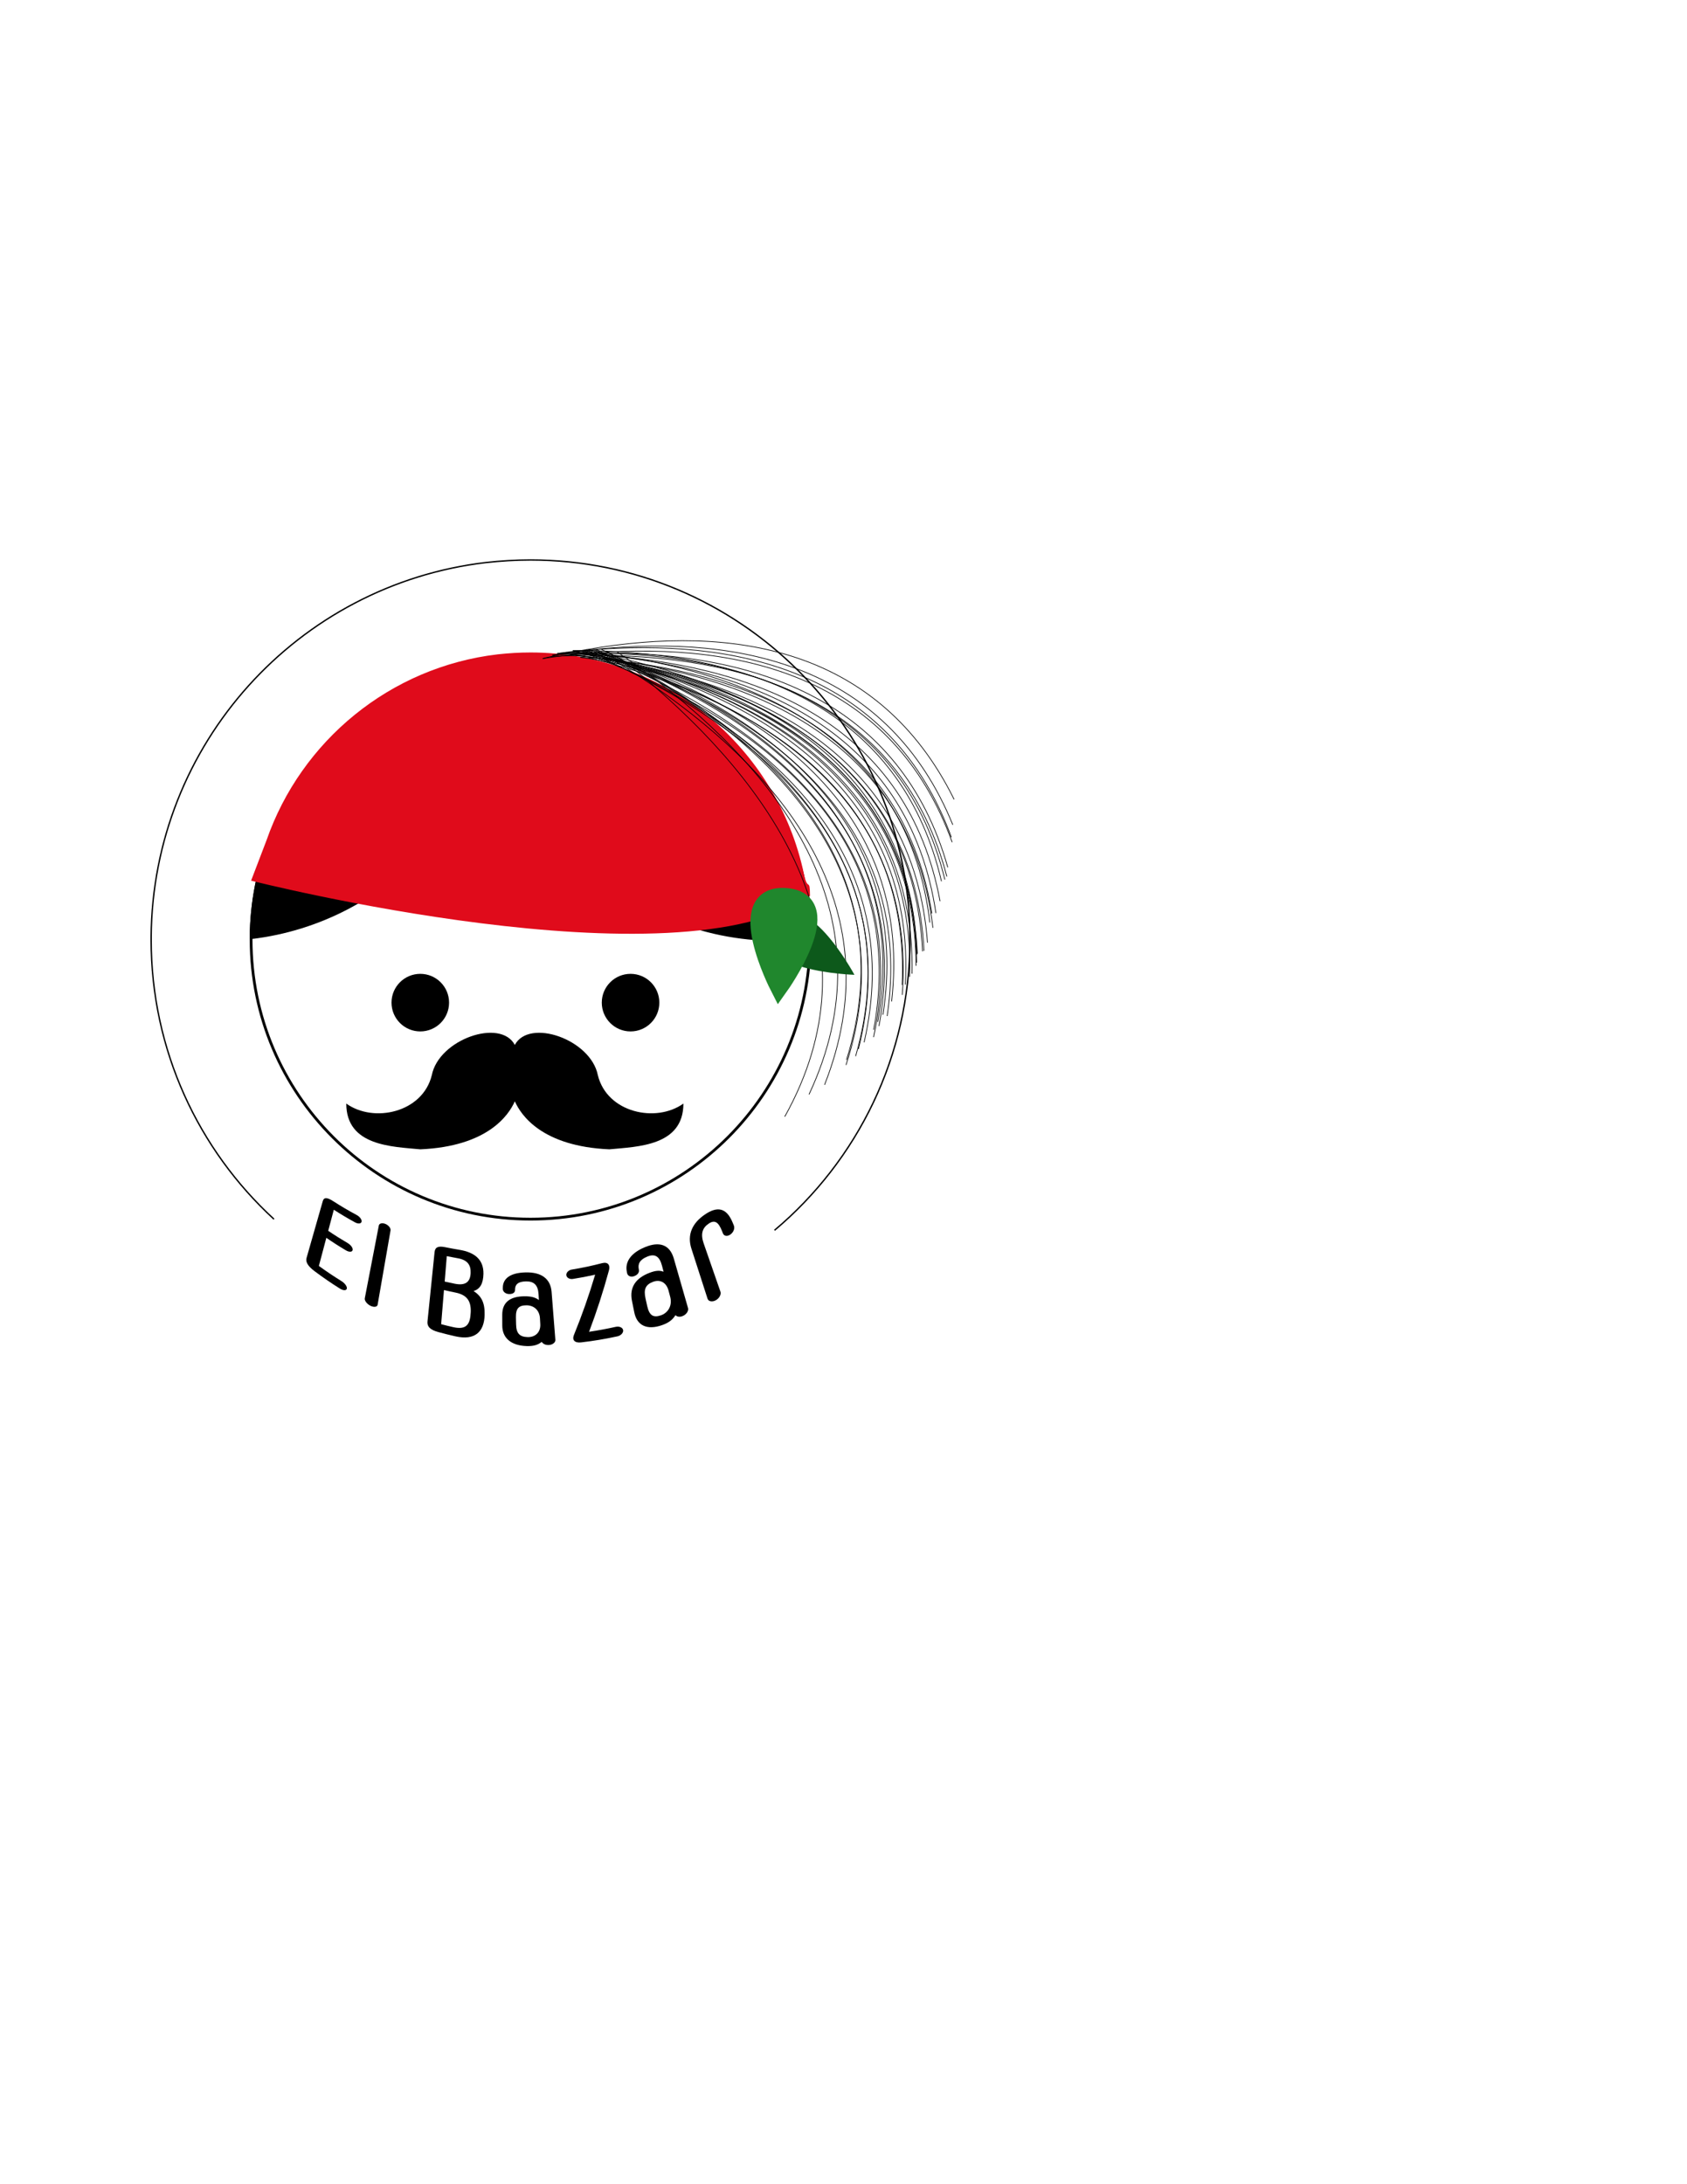 <?xml version="1.0" encoding="utf-8"?>
<!-- Generator: Adobe Illustrator 24.0.1, SVG Export Plug-In . SVG Version: 6.00 Build 0)  -->
<svg version="1.1" id="Layer_1" xmlns="http://www.w3.org/2000/svg" xmlns:xlink="http://www.w3.org/1999/xlink" x="0px" y="0px"
	 viewBox="0 0 612 792" style="enable-background:new 0 0 612 792;" xml:space="preserve">
<style type="text/css">
	.st0{fill:none;stroke:#000000;stroke-miterlimit:10;}
	.st1{stroke:#000000;stroke-miterlimit:10;}
	.st2{fill:none;stroke:#000000;stroke-width:0.5;stroke-miterlimit:10;}
	.st3{fill:#E00B1B;}
	.st4{fill:none;stroke:#000000;stroke-width:0.25;stroke-miterlimit:10;}
	.st5{fill:#0D591B;}
	.st6{fill:#20872D;stroke:#20872D;stroke-width:7;stroke-miterlimit:10;}
</style>
<g>
	<path class="st0" d="M192.47,438.79"/>
	<g>
		<path class="st1" d="M293.85,340.01c-3.91,0.43-7.89,0.68-11.93,0.68c-55.72,0-101-45.04-101.38-100.69
			c3.91-0.43,7.89-0.68,11.93-0.68C248.19,239.32,293.47,284.36,293.85,340.01z"/>
		<path class="st1" d="M180.54,240c-0.37,51.62-39.32,94.11-89.45,100.01C91.47,288.39,130.41,245.91,180.54,240z"/>
		<path class="st0" d="M293.85,340.01v0.68c0,55.97-45.41,101.38-101.38,101.38c-55.97,0-101.38-45.41-101.38-101.38v-0.68
			c0.37-51.62,39.32-94.11,89.45-100.01c3.91-0.43,7.89-0.68,11.93-0.68C248.19,239.32,293.47,284.36,293.85,340.01z"/>
		<g>
			<g>
				<path d="M125.82,467.26c-0.17,0.77-1.34,0.73-2.55-0.04c-3.12-1.95-6.17-4.05-9.15-6.28c-2.49-1.88-3.32-3.36-2.9-4.84
					c1.96-6.85,3.92-13.7,5.87-20.55c0.43-1.49,1.56-1.44,3.87,0.05c2.76,1.78,5.58,3.44,8.44,4.97c1.11,0.6,1.94,1.66,1.77,2.43
					c-0.17,0.77-1.26,0.85-2.38,0.23c-2.6-1.42-5.17-2.95-7.69-4.57c-0.68,2.55-1.35,5.09-2.03,7.64c2.3,1.56,4.65,3.03,7.02,4.42
					c1.15,0.67,2.01,1.79,1.84,2.56c-0.17,0.77-1.3,0.78-2.46,0.09c-2.4-1.42-4.76-2.93-7.08-4.53c-0.9,3.4-1.81,6.79-2.71,10.19
					c2.68,1.95,5.42,3.79,8.21,5.51C125.08,465.3,125.99,466.49,125.82,467.26z"/>
				<path d="M132.33,470.8c1.7-8.81,3.4-17.62,5.1-26.43c0.15-0.79,1.25-1.04,2.39-0.57c1.14,0.47,2,1.54,1.86,2.36
					c-1.56,8.99-3.12,17.98-4.69,26.96c-0.14,0.81-1.35,0.98-2.62,0.35C133.12,472.84,132.18,471.6,132.33,470.8z"/>
				<path d="M175.81,476.68c-0.11,6.39-3.66,9.42-10.51,7.9c-2.14-0.48-4.26-1.01-6.38-1.59c-2.9-0.81-4.02-1.99-3.84-3.8
					c0.86-8.39,1.71-16.77,2.57-25.16c0.19-1.82,1.34-2.32,3.92-1.78c1.66,0.34,3.32,0.65,4.99,0.92c5.71,0.9,8.93,3.64,8.82,8.74
					c-0.08,3.33-1.09,5.48-3.58,6.22C174.63,469.96,175.9,472.33,175.81,476.68z M161.32,464.7c1.24,0.28,2.48,0.55,3.73,0.8
					c3.88,0.76,5.55-0.72,5.68-3.87c0.13-2.95-1.15-4.79-4.75-5.4c-1.3-0.23-2.6-0.47-3.9-0.74
					C161.83,458.56,161.58,461.63,161.32,464.7z M170.77,475.77c0.17-4.35-1.7-6.32-5.61-7.09c-1.37-0.28-2.73-0.57-4.1-0.9
					c-0.34,4.13-0.68,8.25-1.02,12.38c1.47,0.39,2.95,0.75,4.43,1.08C169.27,482.3,170.6,480.18,170.77,475.77z"/>
				<path d="M200.1,468.39c0.46,5.81,0.92,11.63,1.37,17.44c0.08,0.96-1.04,1.84-2.44,1.88c-1.19,0.03-2.06-0.43-2.51-1.14
					c-1.33,1.06-2.84,1.6-5.5,1.52c-5.54-0.19-8.81-2.85-8.81-7.47c0-1.3-0.01-2.6-0.01-3.9c0-4.65,3.04-6.67,8.15-6.68
					c2.4-0.01,3.85,0.41,5.15,1.36c-0.04-0.72-0.08-1.43-0.13-2.15c-0.2-3.3-1.68-4.68-4.59-4.61c-2.91,0.05-3.96,1.18-3.93,3.01
					c0,0.02,0,0.03,0,0.05c0.02,0.89-0.67,1.58-2.23,1.52c-1.23-0.05-2.2-0.85-2.21-1.83c0-0.15,0-0.31,0-0.46
					c0-3.27,2.62-5.42,8.23-5.55C196.25,461.23,199.7,463.56,200.1,468.39z M196,480.09c-0.04-0.7-0.08-1.4-0.12-2.1
					c-0.19-3.1-2.39-4.68-4.88-4.68c-2.82,0-3.91,1.16-3.84,4.4c0.02,0.84,0.04,1.69,0.06,2.53c0.07,3.23,1.27,4.53,4.24,4.6
					C194.08,484.9,196.19,483.19,196,480.09z"/>
				<path d="M208.2,484.09c2.89-7.07,5.46-14.38,7.7-21.88c-2.68,0.6-5.37,1.12-8.07,1.54c-1.2,0.19-2.29-0.45-2.38-1.37
					c-0.09-0.92,0.82-1.84,1.99-2.03c3.67-0.6,7.32-1.37,10.93-2.31c2.18-0.58,3.05,0.67,2.55,2.57c-2.07,7.63-4.48,15.08-7.22,22.3
					c3.24-0.48,6.46-1.07,9.67-1.79c1.29-0.29,2.51,0.24,2.68,1.18c0.17,0.94-0.78,1.99-2.09,2.27c-4.36,0.95-8.74,1.68-13.15,2.19
					C208.44,487.02,207.48,485.88,208.2,484.09z"/>
				<path d="M244.42,456.28c1.73,6.01,3.45,12.02,5.18,18.03c0.29,0.99-0.58,2.33-1.91,2.88c-1.12,0.47-2.05,0.29-2.65-0.3
					c-1.03,1.62-2.36,2.74-4.92,3.63c-5.34,1.84-9.06,0.22-10.03-4.71c-0.28-1.39-0.56-2.77-0.84-4.16
					c-0.98-4.96,1.49-8.24,6.32-10.1c2.27-0.88,3.73-0.96,5.16-0.41c-0.2-0.75-0.39-1.49-0.59-2.24c-0.91-3.43-2.61-4.37-5.33-3.25
					c-2.74,1.1-3.49,2.69-3.06,4.63c0,0.02,0.01,0.03,0.01,0.05c0.21,0.94-0.3,1.93-1.79,2.44c-1.18,0.4-2.27-0.1-2.48-1.14
					c-0.03-0.17-0.07-0.33-0.1-0.5c-0.69-3.49,1.34-6.75,6.59-8.91C239.21,450.05,242.95,451.3,244.42,456.28z M243.12,470.2
					c-0.19-0.73-0.38-1.46-0.58-2.19c-0.86-3.23-3.29-4.12-5.65-3.21c-2.68,1.02-3.47,2.66-2.7,6.09c0.2,0.89,0.4,1.79,0.6,2.68
					c0.76,3.42,2.19,4.36,5.04,3.35C242.35,476.02,243.99,473.43,243.12,470.2z"/>
				<path d="M256.68,470.92c-1.96-6.07-3.91-12.13-5.87-18.2c-1.58-4.98,0.29-9.2,4.88-12.31c4.52-3.11,7.84-2.47,10.02,2.73
					c0.16,0.39,0.32,0.78,0.49,1.17c0.47,1.12-0.11,2.52-1.22,3.32c-1.06,0.76-2.3,0.69-2.74-0.45c-0.1-0.25-0.19-0.49-0.29-0.74
					c-1.27-3.25-2.62-4.26-4.85-2.75c-2.29,1.54-3.02,3.71-1.84,7.13c2.03,5.85,4.07,11.7,6.1,17.56c0.35,0.99-0.44,2.44-1.72,3.12
					C258.36,472.2,256.99,471.91,256.68,470.92z"/>
			</g>
		</g>
		<path class="st2" d="M99.39,442.08C72,416.92,54.83,380.8,54.83,340.7v-0.93c0.51-70.09,53.39-127.78,121.45-135.79
			c5.31-0.59,10.71-0.93,16.19-0.93c75.65,0,137.14,61.15,137.64,136.72v0.93c0,42.3-19.1,80.15-49.14,105.41"/>
		<path class="st3" d="M91.09,319.33c0,0,155.05,39.38,202.75,5.53c-0.05-6.96-0.79-1.32-2.18-7.88
			c-9.68-45.91-50.44-80.39-99.2-80.39c-4.04,0-8.01,0.25-11.93,0.68c-39.04,4.6-71.29,31.38-83.83,67.38"/>
		<circle cx="228.75" cy="363.56" r="10.44"/>
		<circle cx="152.47" cy="363.56" r="10.44"/>
		<g>
			<path d="M216.89,389.89c-2.57-13.04-24.93-20.77-30.13-10.99c-5.19-9.78-27.56-2.05-30.12,10.99
				c-3.36,13.63-21.14,17.38-31.02,10.27c0,15.41,16.6,15.61,26.87,16.59c24.33-1.06,32.01-12.29,34.28-17.41
				c2.26,5.13,9.96,16.35,34.28,17.41c10.28-0.98,26.87-1.18,26.87-16.59C238.02,407.27,220.24,403.52,216.89,389.89z"/>
		</g>
	</g>
	<g>
		<g>
			<path class="st4" d="M346.13,289.88c-27.21-55.11-80.22-63.52-133.08-54.38c-0.14,0-0.27,0-0.48,0.08
				c-1.3,0.23-2.6,0.45-3.9,0.68c-1.16,0.22-2.39,0.52-3.62,0.67c-0.07,0.07-0.2,0.07-0.34,0.07c-0.41,0.14-0.89,0.22-1.3,0.36
				c-0.07-0.07-0.21-0.07-0.21-0.07c-1.09,0.29-2.25,0.52-3.35,0.81c-1.03,0.22-2.05,0.44-3.01,0.73"/>
			<path class="st4" d="M345.42,305.39c-21.38-59.18-75.08-72.73-129.94-68.63c-1.03,0.08-2.05,0.17-3.08,0.25
				c-0.14,0-0.41,0.01-0.62,0.08c-1.1,0.02-2.19,0.17-3.36,0.26c-0.14,0-0.14,0-0.34,0.07c-0.41,0.01-0.75,0.08-1.16,0.09
				c-0.75,0.08-1.51,0.16-2.19,0.31c-0.27,0-0.55,0.01-0.82,0.01c-2.33,0.31-4.72,0.56-7.05,1"/>
			<path class="st4" d="M343.49,317.84c-16.14-61.94-69.85-79.8-125.88-80.21c-1.23,0.02-2.61,0.04-3.91-0.01
				c-0.55,0.01-1.1,0.02-1.65,0.03c-0.62,0.08-1.23,0.02-1.78,0.03c-0.07-0.07-0.14,0-0.27,0l-0.14,0
				c-0.41,0.01-0.75,0.08-1.03,0.08c-1.44-0.05-2.74,0.04-4.11,0.07c-0.27,0-0.55,0.01-0.82,0.01c-1.3,0.09-2.67,0.11-4.04,0.27"/>
			<path class="st4" d="M338.44,336.43c-7.62-64.89-60.34-89.76-117.03-97.29c-1.44-0.18-2.75-0.37-4.05-0.55
				c-0.89-0.05-1.85-0.18-2.68-0.3c-0.27,0-0.41,0.01-0.55,0.01c-0.55-0.13-1.1-0.26-1.65-0.25c-0.21-0.07-0.34-0.06-0.48-0.06
				c0.07,0.07,0.07,0.07-0.07,0.07c-0.96-0.12-1.99-0.17-3.09-0.29c-0.62-0.06-1.24-0.12-1.92-0.24c-1.17-0.05-2.33-0.1-3.5-0.15
				c-0.07-0.07-0.21-0.07-0.21-0.07"/>
			<path class="st4" d="M336.47,341.81c-4.96-65.68-57.5-92.69-114.43-102.34c-1.24-0.25-2.54-0.44-3.85-0.62
				c-0.34-0.06-0.76-0.19-1.24-0.12c-0.82-0.12-1.58-0.32-2.27-0.44c-0.76-0.06-1.44-0.18-2.2-0.24c-0.07-0.07-0.21-0.07-0.41,0.01
				c0,0,0,0-0.07-0.07c-0.69-0.13-1.38-0.25-1.99-0.31l-0.14,0c-0.55-0.13-1.17-0.19-1.65-0.25l-0.14,0
				c-1.17-0.19-2.27-0.31-3.37-0.43"/>
			<path class="st4" d="M335.21,344.78c-3.38-65.91-55.47-94.09-112.28-104.98c-1.24-0.25-2.54-0.44-3.78-0.69
				c-0.76-0.19-1.51-0.25-2.2-0.38c-0.82-0.12-1.58-0.32-2.27-0.44c-0.76-0.06-1.44-0.18-2.2-0.24c-0.07-0.07-0.28-0.13-0.41-0.13
				l-0.07-0.07c-0.62-0.06-1.1-0.12-1.72-0.18c-0.07-0.07-0.14,0-0.27,0l-0.14,0c-0.41-0.13-0.96-0.26-1.45-0.32
				c-0.14,0-0.2,0.07-0.2,0.07l-0.14,0c-0.96-0.26-1.93-0.38-3.03-0.5"/>
			<path class="st4" d="M327.31,360.75c5.1-67.28-45.1-101.87-101.55-119.69c-2.2-0.65-4.41-1.3-6.61-1.95
				c-0.28-0.13-0.62-0.2-0.96-0.26c-0.28-0.13-0.55-0.13-0.83-0.26c-0.07-0.07-0.14,0-0.21-0.07c-1.17-0.32-2.27-0.58-3.44-0.91
				c-0.48-0.2-0.9-0.33-1.38-0.39c-0.21-0.07-0.41-0.13-0.55-0.13c-1.03-0.33-2.14-0.58-3.1-0.84"/>
			<path class="st4" d="M316.92,376.07c14.54-68.53-34.88-110.19-91.16-135.01c-0.9-0.47-1.87-0.86-2.83-1.26
				c-0.28-0.13-0.55-0.27-0.9-0.33c-0.21-0.2-0.42-0.27-0.62-0.33c-0.07-0.07-0.07-0.07-0.07-0.07c-1.24-0.53-2.42-0.99-3.73-1.45
				c-0.62-0.33-1.38-0.66-2.14-0.86c-0.83-0.4-1.73-0.73-2.55-0.99c-0.14-0.13-0.21-0.2-0.35-0.2"/>
		</g>
		<g>
			<path class="st4" d="M341.54,319.57c-13.97-59.86-63.67-80.1-117.22-83.22c-0.13-0.03-0.27-0.06-0.48-0.03
				c-1.32-0.07-2.63-0.15-3.95-0.22c-1.18-0.05-2.45-0.04-3.68-0.17c-0.08,0.05-0.22,0.02-0.35-0.01c-0.43,0.05-0.91,0.01-1.35,0.06
				c-0.05-0.08-0.19-0.11-0.19-0.11c-1.13,0.04-2.31-0.01-3.44,0.03c-1.05-0.02-2.1-0.03-3.09,0.03"/>
			<path class="st4" d="M337.32,334.51c-7.36-62.49-56.58-87.89-110.93-96.38c-1.02-0.15-2.04-0.3-3.06-0.45
				c-0.13-0.03-0.4-0.09-0.62-0.06c-1.07-0.23-2.17-0.33-3.33-0.51c-0.13-0.03-0.13-0.03-0.35-0.01c-0.4-0.09-0.75-0.09-1.15-0.18
				c-0.75-0.09-1.5-0.19-2.2-0.2c-0.27-0.06-0.54-0.12-0.8-0.17c-2.34-0.23-4.73-0.53-7.09-0.63"/>
			<path class="st4" d="M332.61,346.18c-1.63-63.99-49.87-93.6-104.34-106.74c-1.21-0.26-2.55-0.55-3.8-0.89
				c-0.54-0.12-1.07-0.23-1.61-0.35c-0.62-0.06-1.21-0.26-1.74-0.38c-0.05-0.08-0.13-0.03-0.27-0.06l-0.13-0.03
				c-0.4-0.09-0.75-0.09-1.02-0.15c-1.39-0.37-2.68-0.58-4.02-0.87c-0.27-0.06-0.54-0.12-0.8-0.17c-1.29-0.21-2.63-0.5-4-0.66"/>
			<path class="st4" d="M323.46,363.14c7.34-64.92-38.34-101.13-91.84-121.36c-1.36-0.51-2.59-0.98-3.82-1.46
				c-0.86-0.26-1.77-0.59-2.54-0.9c-0.27-0.06-0.4-0.09-0.54-0.12c-0.51-0.25-1.01-0.5-1.55-0.62c-0.19-0.11-0.32-0.14-0.45-0.17
				c0.05,0.08,0.05,0.08-0.08,0.05c-0.91-0.34-1.9-0.62-2.94-0.99c-0.59-0.2-1.18-0.4-1.82-0.67c-1.12-0.31-2.25-0.63-3.37-0.94
				c-0.05-0.08-0.19-0.11-0.19-0.11"/>
			<path class="st4" d="M320.32,367.93c10.11-65.09-34.92-103.33-88.16-125.68c-1.15-0.53-2.38-1.01-3.61-1.48
				c-0.32-0.14-0.69-0.36-1.18-0.4c-0.78-0.31-1.47-0.67-2.11-0.95c-0.72-0.23-1.36-0.51-2.09-0.73c-0.05-0.08-0.19-0.11-0.4-0.09
				c0,0,0,0-0.05-0.08c-0.64-0.28-1.28-0.56-1.87-0.76l-0.13-0.03c-0.51-0.25-1.1-0.45-1.55-0.62l-0.13-0.03
				c-1.1-0.45-2.14-0.81-3.18-1.18"/>
			<path class="st4" d="M318.42,370.54c11.7-64.96-32.62-104.24-85.47-127.76c-1.15-0.53-2.38-1.01-3.53-1.54
				c-0.69-0.36-1.42-0.59-2.06-0.87c-0.78-0.31-1.47-0.67-2.11-0.95c-0.72-0.23-1.36-0.51-2.09-0.73c-0.05-0.08-0.24-0.19-0.37-0.22
				l-0.05-0.08c-0.59-0.2-1.04-0.37-1.63-0.56c-0.05-0.08-0.13-0.03-0.27-0.06l-0.13-0.03c-0.37-0.22-0.88-0.47-1.33-0.64
				c-0.13-0.03-0.22,0.02-0.22,0.02l-0.13-0.03c-0.88-0.47-1.79-0.81-2.83-1.18"/>
			<path class="st4" d="M307.09,384.29c20.27-64.36-20.75-109.45-71.67-139.64c-2-1.13-4-2.27-6-3.4c-0.24-0.19-0.56-0.33-0.88-0.47
				c-0.24-0.19-0.51-0.25-0.75-0.44c-0.05-0.08-0.13-0.03-0.19-0.11c-1.07-0.58-2.08-1.08-3.15-1.66c-0.43-0.3-0.8-0.52-1.25-0.69
				c-0.19-0.11-0.37-0.22-0.51-0.25c-0.93-0.55-1.95-1.05-2.83-1.52"/>
			<path class="st4" d="M293.49,396.85c29.75-63.43-8.91-115.24-58.07-152.2c-0.77-0.66-1.62-1.26-2.47-1.87
				c-0.24-0.19-0.48-0.38-0.8-0.52c-0.16-0.24-0.34-0.36-0.53-0.47c-0.05-0.08-0.05-0.08-0.05-0.08c-1.09-0.8-2.13-1.51-3.3-2.26
				c-0.53-0.47-1.19-0.96-1.89-1.32c-0.72-0.58-1.52-1.1-2.26-1.54c-0.1-0.16-0.16-0.24-0.29-0.27"/>
		</g>
		<g>
			<path class="st4" d="M345.65,299.08c-23.23-56.9-75.51-69.05-128.89-63.68c-0.14-0.01-0.27-0.02-0.48,0.04
				c-1.31,0.13-2.62,0.27-3.94,0.4c-1.18,0.14-2.42,0.35-3.66,0.42c-0.07,0.06-0.21,0.06-0.35,0.05c-0.42,0.11-0.9,0.16-1.32,0.27
				c-0.06-0.07-0.2-0.08-0.2-0.08c-1.11,0.21-2.29,0.35-3.4,0.57c-1.04,0.15-2.08,0.3-3.05,0.52"/>
			<path class="st4" d="M343.83,314.5c-17.13-60.55-69.73-77.87-124.75-77.67c-1.03,0.01-2.06,0.02-3.09,0.04
				c-0.14-0.01-0.41-0.02-0.62,0.03c-1.1-0.06-2.2,0.02-3.37,0.02c-0.14-0.01-0.14-0.01-0.35,0.05c-0.41-0.02-0.76,0.03-1.17,0
				c-0.76,0.03-1.51,0.05-2.21,0.15c-0.27-0.02-0.55-0.03-0.82-0.05c-2.34,0.15-4.75,0.22-7.1,0.5"/>
			<path class="st4" d="M341.03,326.77c-11.71-62.93-64.01-84.56-119.87-88.94c-1.23-0.07-2.6-0.14-3.9-0.28
				c-0.55-0.03-1.1-0.06-1.64-0.09c-0.62,0.03-1.23-0.07-1.78-0.1c-0.06-0.07-0.14-0.01-0.27-0.02l-0.14-0.01
				c-0.41-0.02-0.76,0.03-1.03,0.01c-1.43-0.15-2.74-0.15-4.11-0.23c-0.27-0.02-0.55-0.03-0.82-0.05c-1.3,0-2.67-0.08-4.05-0.02"/>
			<path class="st4" d="M334.67,344.97c-3-65.26-53.82-93.81-109.83-105.35c-1.43-0.28-2.72-0.56-4.01-0.84
				c-0.89-0.12-1.84-0.31-2.65-0.49c-0.27-0.02-0.41-0.02-0.55-0.03c-0.54-0.17-1.08-0.33-1.63-0.36c-0.2-0.08-0.34-0.09-0.48-0.09
				c0.06,0.07,0.06,0.07-0.07,0.06c-0.95-0.19-1.97-0.31-3.06-0.51c-0.61-0.1-1.22-0.2-1.9-0.38c-1.16-0.13-2.32-0.27-3.48-0.4
				c-0.06-0.07-0.2-0.08-0.2-0.08"/>
			<path class="st4" d="M332.32,350.19c-0.28-65.87-50.78-96.53-106.89-110.2c-1.22-0.34-2.51-0.62-3.8-0.9
				c-0.34-0.09-0.74-0.25-1.22-0.2c-0.81-0.18-1.56-0.43-2.23-0.6c-0.75-0.11-1.43-0.28-2.18-0.39c-0.06-0.07-0.2-0.08-0.41-0.02
				c0,0,0,0-0.06-0.07c-0.68-0.17-1.35-0.35-1.97-0.45l-0.14-0.01c-0.54-0.17-1.15-0.27-1.63-0.36l-0.14-0.01
				c-1.15-0.27-2.24-0.47-3.33-0.66"/>
			<path class="st4" d="M330.86,353.06c1.3-65.99-48.65-97.79-104.55-112.68c-1.22-0.34-2.51-0.62-3.72-0.96
				c-0.74-0.25-1.49-0.36-2.17-0.53c-0.81-0.18-1.56-0.43-2.23-0.6c-0.75-0.11-1.43-0.28-2.18-0.39c-0.06-0.07-0.27-0.15-0.4-0.16
				l-0.06-0.07c-0.61-0.1-1.09-0.2-1.7-0.3c-0.06-0.07-0.14-0.01-0.27-0.02l-0.14-0.01c-0.4-0.16-0.94-0.33-1.42-0.42
				c-0.14-0.01-0.21,0.06-0.21,0.06l-0.14-0.01c-0.94-0.33-1.89-0.52-2.98-0.71"/>
			<path class="st4" d="M321.84,368.43c9.86-66.75-37.76-104.81-92.8-126.59c-2.15-0.81-4.31-1.61-6.46-2.42
				c-0.27-0.15-0.6-0.24-0.94-0.33c-0.27-0.15-0.54-0.17-0.81-0.32c-0.06-0.07-0.14-0.01-0.2-0.08c-1.14-0.41-2.23-0.74-3.37-1.15
				c-0.47-0.23-0.87-0.39-1.35-0.49c-0.2-0.08-0.4-0.16-0.54-0.17c-1.01-0.4-2.09-0.73-3.03-1.06"/>
			<path class="st4" d="M310.4,382.98c19.37-67.33-26.97-112.39-81.36-141.13c-0.86-0.53-1.8-0.99-2.74-1.46
				c-0.27-0.15-0.53-0.3-0.87-0.39c-0.19-0.22-0.4-0.3-0.6-0.38c-0.06-0.07-0.06-0.07-0.06-0.07c-1.2-0.62-2.34-1.16-3.61-1.71
				c-0.6-0.38-1.33-0.76-2.07-1.01c-0.8-0.46-1.67-0.85-2.48-1.17c-0.13-0.14-0.19-0.22-0.33-0.22"/>
		</g>
		<g>
			<path class="st4" d="M345.13,303.59c-21.19-57.69-73-71.7-126.54-68.23c-0.14-0.01-0.27-0.02-0.48,0.02
				c-1.32,0.09-2.63,0.17-3.95,0.26c-1.18,0.1-2.43,0.26-3.67,0.29c-0.07,0.06-0.21,0.05-0.35,0.04c-0.42,0.1-0.91,0.12-1.33,0.22
				c-0.06-0.07-0.2-0.09-0.2-0.09c-1.12,0.17-2.3,0.27-3.41,0.45c-1.04,0.11-2.09,0.22-3.07,0.41"/>
			<path class="st4" d="M342.77,318.94c-14.96-61.12-66.92-80.3-121.9-82.06c-1.03-0.02-2.06-0.05-3.09-0.07
				c-0.14-0.01-0.41-0.04-0.62,0.01c-1.09-0.1-2.2-0.06-3.36-0.1c-0.14-0.01-0.14-0.01-0.35,0.04c-0.41-0.04-0.76,0-1.17-0.04
				c-0.76,0-1.51,0-2.21,0.07c-0.27-0.02-0.55-0.05-0.82-0.07c-2.35,0.06-4.76,0.05-7.11,0.25"/>
			<path class="st4" d="M339.53,331.1c-9.46-63.31-60.96-86.78-116.63-93.15c-1.23-0.11-2.59-0.24-3.89-0.42
				c-0.55-0.05-1.09-0.1-1.64-0.15c-0.62,0.01-1.23-0.11-1.78-0.16c-0.06-0.07-0.14-0.01-0.27-0.02l-0.14-0.01
				c-0.41-0.04-0.76,0-1.03-0.02c-1.43-0.2-2.73-0.25-4.1-0.37c-0.27-0.02-0.55-0.05-0.82-0.07c-1.3-0.05-2.67-0.17-4.05-0.16"/>
			<path class="st4" d="M332.53,349.06c-0.67-65.33-50.44-95.67-106.01-109.19c-1.42-0.34-2.69-0.66-3.97-0.98
				c-0.88-0.15-1.83-0.37-2.63-0.58c-0.27-0.02-0.41-0.04-0.55-0.05c-0.53-0.19-1.07-0.37-1.61-0.42c-0.2-0.09-0.34-0.1-0.47-0.11
				c0.06,0.07,0.06,0.07-0.07,0.06c-0.94-0.22-1.96-0.38-3.04-0.62c-0.61-0.12-1.22-0.25-1.89-0.45c-1.15-0.17-2.31-0.35-3.46-0.52
				c-0.06-0.07-0.2-0.09-0.2-0.09"/>
			<path class="st4" d="M329.99,354.2c2.06-65.84-47.31-98.28-102.9-113.93c-1.2-0.38-2.48-0.71-3.76-1.03
				c-0.34-0.1-0.73-0.27-1.22-0.25c-0.81-0.21-1.54-0.48-2.21-0.68c-0.74-0.14-1.42-0.34-2.16-0.47c-0.06-0.07-0.2-0.09-0.41-0.04
				c0,0,0,0-0.06-0.07c-0.67-0.2-1.34-0.4-1.95-0.52l-0.14-0.01c-0.53-0.19-1.14-0.31-1.61-0.42l-0.14-0.01
				c-1.14-0.31-2.22-0.55-3.3-0.78"/>
			<path class="st4" d="M328.43,357.01c3.65-65.9-45.14-99.46-100.48-116.33c-1.2-0.38-2.48-0.71-3.69-1.09
				c-0.73-0.27-1.48-0.41-2.15-0.61c-0.81-0.21-1.54-0.48-2.21-0.68c-0.74-0.14-1.42-0.34-2.16-0.47c-0.06-0.07-0.26-0.16-0.4-0.17
				l-0.06-0.07c-0.61-0.12-1.08-0.24-1.69-0.36c-0.06-0.07-0.14-0.01-0.27-0.02l-0.14-0.01c-0.4-0.17-0.93-0.36-1.4-0.47
				c-0.14-0.01-0.21,0.05-0.21,0.05l-0.14-0.01c-0.93-0.36-1.87-0.58-2.95-0.82"/>
			<path class="st4" d="M318.87,372.05c12.23-66.36-34-106.09-88.23-129.81c-2.12-0.88-4.25-1.76-6.37-2.64
				c-0.26-0.16-0.6-0.26-0.93-0.36c-0.26-0.16-0.53-0.19-0.79-0.35c-0.06-0.07-0.14-0.01-0.2-0.09c-1.13-0.45-2.2-0.82-3.33-1.27
				c-0.46-0.25-0.86-0.42-1.33-0.53c-0.2-0.09-0.4-0.17-0.53-0.19c-0.99-0.43-2.06-0.81-2.99-1.17"/>
			<path class="st4" d="M306.91,386.18c21.75-66.59-22.96-113.28-76.28-143.94c-0.84-0.56-1.76-1.06-2.68-1.55
				c-0.26-0.16-0.52-0.32-0.86-0.42c-0.19-0.22-0.38-0.31-0.58-0.4c-0.06-0.07-0.06-0.07-0.06-0.07c-1.18-0.66-2.3-1.24-3.55-1.84
				c-0.58-0.4-1.3-0.81-2.04-1.08c-0.78-0.48-1.64-0.91-2.43-1.25c-0.12-0.15-0.19-0.22-0.32-0.24"/>
		</g>
		<g>
			<path class="st4" d="M338.05,331.21c-9.71-60.69-57.86-84.39-111.06-91.28c-0.13-0.04-0.26-0.08-0.48-0.07
				c-1.31-0.17-2.62-0.34-3.92-0.5c-1.18-0.13-2.44-0.21-3.66-0.43c-0.09,0.05-0.22,0.01-0.35-0.03c-0.43,0.02-0.91-0.05-1.35-0.04
				c-0.05-0.09-0.18-0.12-0.18-0.12c-1.13-0.04-2.31-0.17-3.44-0.22c-1.04-0.09-2.09-0.18-3.09-0.19"/>
			<path class="st4" d="M332.79,345.82c-2.93-62.86-50.24-91.67-103.86-103.97c-1.01-0.22-2.01-0.44-3.02-0.67
				c-0.13-0.04-0.39-0.12-0.61-0.11c-1.05-0.31-2.14-0.48-3.28-0.74c-0.13-0.04-0.13-0.04-0.35-0.03c-0.39-0.12-0.74-0.15-1.14-0.26
				c-0.74-0.15-1.49-0.29-2.18-0.35c-0.26-0.08-0.53-0.15-0.79-0.23c-2.31-0.39-4.68-0.87-7.03-1.12"/>
			<path class="st4" d="M327.27,357.14c2.88-63.94-43.14-96.88-96.55-113.83c-1.18-0.35-2.5-0.73-3.73-1.16
				c-0.53-0.15-1.05-0.31-1.58-0.46c-0.61-0.11-1.18-0.35-1.71-0.5c-0.05-0.09-0.13-0.04-0.26-0.08l-0.13-0.04
				c-0.39-0.12-0.74-0.15-1.01-0.22c-1.36-0.47-2.63-0.77-3.95-1.15c-0.26-0.08-0.53-0.15-0.79-0.23c-1.27-0.3-2.59-0.68-3.94-0.94"
				/>
			<path class="st4" d="M316.95,373.41c11.9-64.24-31.11-103.58-83.05-127.53c-1.32-0.6-2.52-1.16-3.71-1.73
				c-0.84-0.32-1.72-0.72-2.47-1.08c-0.26-0.08-0.39-0.12-0.53-0.15c-0.49-0.29-0.98-0.57-1.5-0.72c-0.18-0.12-0.31-0.16-0.44-0.2
				c0.05,0.09,0.05,0.09-0.09,0.05c-0.88-0.4-1.85-0.75-2.87-1.19c-0.57-0.24-1.15-0.48-1.77-0.8c-1.1-0.39-2.2-0.78-3.3-1.18
				c-0.05-0.09-0.18-0.12-0.18-0.12"/>
			<path class="st4" d="M313.48,377.97c14.68-64.21-27.54-105.54-79.08-131.59c-1.11-0.61-2.3-1.17-3.49-1.73
				c-0.31-0.16-0.67-0.41-1.15-0.48c-0.75-0.36-1.42-0.77-2.04-1.09c-0.7-0.28-1.32-0.6-2.03-0.88c-0.05-0.09-0.18-0.12-0.39-0.12
				c0,0,0,0-0.05-0.09c-0.62-0.32-1.24-0.65-1.81-0.89l-0.13-0.04c-0.49-0.29-1.06-0.52-1.5-0.72l-0.13-0.04
				c-1.06-0.52-2.08-0.96-3.09-1.4"/>
			<path class="st4" d="M311.4,380.43c16.25-63.97-25.18-106.28-76.24-133.47c-1.11-0.61-2.3-1.17-3.41-1.78
				c-0.67-0.41-1.37-0.69-1.99-1.01c-0.75-0.36-1.42-0.77-2.04-1.09c-0.7-0.28-1.32-0.6-2.03-0.88c-0.05-0.09-0.22-0.21-0.36-0.25
				l-0.05-0.09c-0.57-0.24-1.01-0.44-1.59-0.68c-0.05-0.09-0.13-0.04-0.26-0.08l-0.13-0.04c-0.36-0.25-0.84-0.53-1.29-0.73
				c-0.13-0.04-0.22,0.01-0.22,0.01l-0.13-0.04c-0.84-0.53-1.73-0.93-2.74-1.37"/>
			<path class="st4" d="M299.13,393.35c24.76-62.77-12.98-110.65-61.64-144.35c-1.91-1.27-3.83-2.55-5.74-3.82
				c-0.22-0.21-0.53-0.37-0.84-0.53c-0.22-0.21-0.49-0.29-0.71-0.49c-0.05-0.09-0.13-0.04-0.18-0.12c-1.02-0.66-2-1.23-3.02-1.88
				c-0.4-0.33-0.76-0.58-1.2-0.78c-0.18-0.12-0.36-0.25-0.49-0.29c-0.89-0.62-1.87-1.19-2.71-1.72"/>
			<path class="st4" d="M284.68,404.92c34.15-61.17-0.76-115.58-47.19-155.92c-0.72-0.71-1.53-1.37-2.33-2.04
				c-0.22-0.21-0.45-0.42-0.76-0.58c-0.14-0.26-0.32-0.38-0.5-0.5c-0.05-0.09-0.05-0.09-0.05-0.09c-1.03-0.87-2.02-1.66-3.13-2.49
				c-0.5-0.5-1.12-1.04-1.79-1.45c-0.67-0.63-1.43-1.2-2.15-1.7c-0.09-0.17-0.14-0.26-0.27-0.29"/>
		</g>
	</g>
</g>
<path class="st5" d="M309.97,353.47c0,0-38.89-1.15-28.68-17.69C291.49,319.23,309.97,353.47,309.97,353.47z"/>
<path class="st6" d="M282.66,357.4c0,0-17.05-33.32,2.34-31.9C304.38,326.92,282.66,357.4,282.66,357.4z"/>
</svg>
